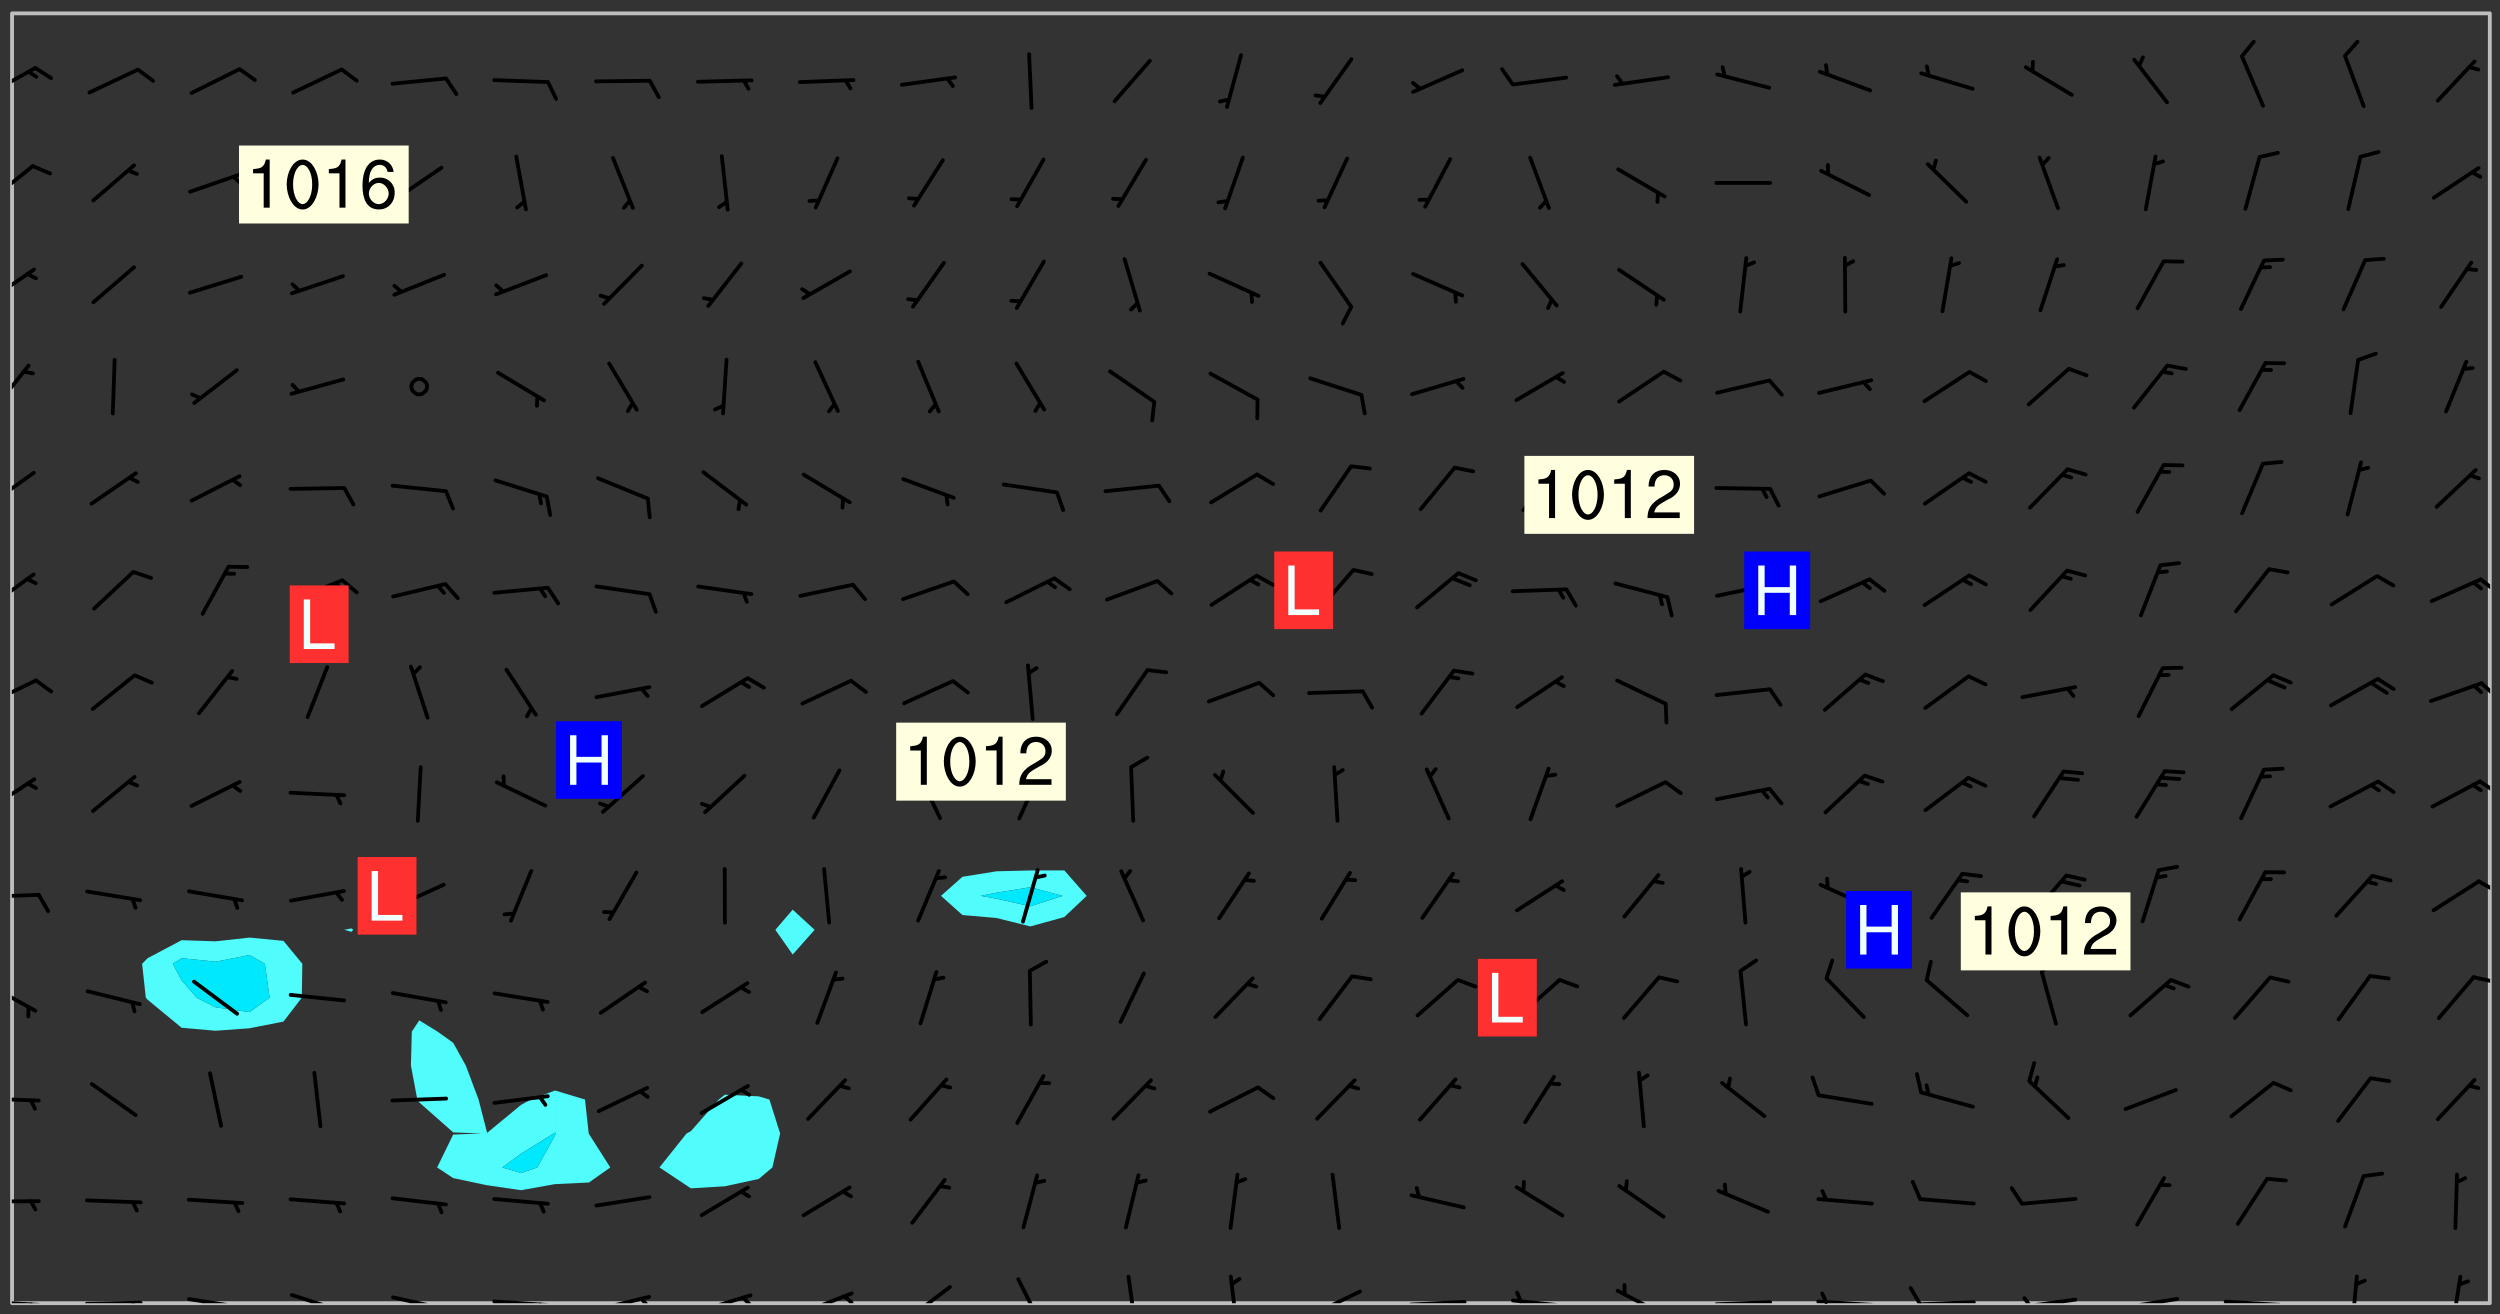 <svg xmlns="http://www.w3.org/2000/svg" role="img" xmlns:xlink="http://www.w3.org/1999/xlink" viewBox="142.45 309.95 326.84 171.84"><rect x="142.45" y="309.95" width="326.84" height="171.84" fill="#333333" stroke="none"/><defs><clipPath id="a"><path d="M144 311.672h1v168.656h-1zm0 0"/></clipPath><clipPath id="b"><path d="M144 311.672h324v168.656H144zm0 0"/></clipPath><clipPath id="c"><path d="M467 311.672h1v168.656h-1zm0 0"/></clipPath><clipPath id="d"><path d="M144 479h4v1.328h-4zm0 0"/></clipPath><clipPath id="e"><path d="M146 480h2v.328h-2zm0 0"/></clipPath><clipPath id="f"><path d="M153 480h9v.328h-9zm0 0"/></clipPath><clipPath id="g"><path d="M159 480h2v.328h-2zm0 0"/></clipPath><clipPath id="h"><path d="M166 479h9v1.328h-9zm0 0"/></clipPath><clipPath id="i"><path d="M172 480h2v.328h-2zm0 0"/></clipPath><clipPath id="j"><path d="M180 479h8v1.328h-8zm0 0"/></clipPath><clipPath id="k"><path d="M186 480h1v.328h-1zm0 0"/></clipPath><clipPath id="l"><path d="M193 479h8v1.328h-8zm0 0"/></clipPath><clipPath id="m"><path d="M199 480h2v.328h-2zm0 0"/></clipPath><clipPath id="n"><path d="M206 479h9v1.328h-9zm0 0"/></clipPath><clipPath id="o"><path d="M212 480h2v.328h-2zm0 0"/></clipPath><clipPath id="p"><path d="M220 479h8v1.328h-8zm0 0"/></clipPath><clipPath id="q"><path d="M226 479h2v1.328h-2zm0 0"/></clipPath><clipPath id="r"><path d="M233 479h8v1.328h-8zm0 0"/></clipPath><clipPath id="s"><path d="M239 479h2v1.328h-2zm0 0"/></clipPath><clipPath id="t"><path d="M247 478h8v2.328h-8zm0 0"/></clipPath><clipPath id="u"><path d="M252 479h3v1.328h-3zm0 0"/></clipPath><clipPath id="v"><path d="M260 477h7v3.328h-7zm0 0"/></clipPath><clipPath id="w"><path d="M275 476h4v4.328h-4zm0 0"/></clipPath><clipPath id="x"><path d="M289 476h3v4.328h-3zm0 0"/></clipPath><clipPath id="y"><path d="M303 476h2v4.328h-2zm0 0"/></clipPath><clipPath id="z"><path d="M313 478h8v2.328h-8zm0 0"/></clipPath><clipPath id="A"><path d="M326 479h9v1.328h-9zm0 0"/></clipPath><clipPath id="B"><path d="M339 479h9v1.328h-9zm0 0"/></clipPath><clipPath id="C"><path d="M340 478h2v2.328h-2zm0 0"/></clipPath><clipPath id="D"><path d="M353 478h8v2.328h-8zm0 0"/></clipPath><clipPath id="E"><path d="M366 479h9v1.328h-9zm0 0"/></clipPath><clipPath id="F"><path d="M379 479h9v1.328h-9zm0 0"/></clipPath><clipPath id="G"><path d="M380 478h2v2.328h-2zm0 0"/></clipPath><clipPath id="H"><path d="M393 479h8v1.328h-8zm0 0"/></clipPath><clipPath id="I"><path d="M391 478h3v2.328h-3zm0 0"/></clipPath><clipPath id="J"><path d="M406 479h9v1.328h-9zm0 0"/></clipPath><clipPath id="K"><path d="M406 479h3v1.328h-3zm0 0"/></clipPath><clipPath id="L"><path d="M419 479h9v1.328h-9zm0 0"/></clipPath><clipPath id="M"><path d="M433 479h8v1.328h-8zm0 0"/></clipPath><clipPath id="N"><path d="M449 476h2v4.328h-2zm0 0"/></clipPath><clipPath id="O"><path d="M462 476h3v4.328h-3zm0 0"/></clipPath><clipPath id="P"><path d="M144 466h4v2h-4zm0 0"/></clipPath><clipPath id="Q"><path d="M144 453h4v2h-4zm0 0"/></clipPath><clipPath id="R"><path d="M144 438h4v5h-4zm0 0"/></clipPath><clipPath id="S"><path d="M465 437h3v2h-3zm0 0"/></clipPath><clipPath id="T"><path d="M144 426h4v2h-4zm0 0"/></clipPath><clipPath id="U"><path d="M466 424h2v3h-2zm0 0"/></clipPath><clipPath id="V"><path d="M144 411h4v5h-4zm0 0"/></clipPath><clipPath id="W"><path d="M466 411h2v3h-2zm0 0"/></clipPath><clipPath id="X"><path d="M144 398h4v5h-4zm0 0"/></clipPath><clipPath id="Y"><path d="M466 399h2v3h-2zm0 0"/></clipPath><clipPath id="Z"><path d="M144 384h4v6h-4zm0 0"/></clipPath><clipPath id="aa"><path d="M466 385h2v3h-2zm0 0"/></clipPath><clipPath id="ab"><path d="M144 371h4v6h-4zm0 0"/></clipPath><clipPath id="ac"><path d="M144 357h3v7h-3zm0 0"/></clipPath><clipPath id="ad"><path d="M144 344h4v6h-4zm0 0"/></clipPath><clipPath id="ae"><path d="M144 331h3v6h-3zm0 0"/></clipPath><clipPath id="af"><path d="M144 318h4v5h-4zm0 0"/></clipPath><g id="ag" clip-path="url(#clip1)"><path fill="#fff" fill-opacity="0" fill-rule="evenodd" d="M0 0h1000v1000H0zm0 0"/><path fill="#d3d3d3" fill-opacity="0" fill-rule="evenodd" d="M162.152 355.867l-.234.293.059.234.117.172.176.234.293.348.113.059.117-.172.059-.234.176-.176.465-.176h.699l.234.293.289.816.059.176.176.23.352.234.699.699.172.176.234.348.234.41.289.582.41.465.23.234.234.176.117.23.176.293.172 1.164v.234l.059.289.059.117.117.117.348.41.117.172.176.176.176.234.117.172.172.352.059.234.234.406.234-.059-.176.176-.059.93h-.582l-.234-.113-.348.113-.117.117-.059.293-.059.176-.117.172-.465.293-.059.234-.059.113v.645l.059.172v.41l.059.059v.406l.059.406.117.176.059.059.23.641-.059.293v.699l-.059.582v.234l-.059.23-.055.352v1.922l.055.117h.426l-.367.117-.023.352.891 1.168 1.742.539 1.34.359v.539l.09.809.535.715 1.52.27.891-.086.09 1.164.535.18 1.16-.18 2.055-.984 1.16-.363 1.879-.176 1.695-.18-.18.719-1.516.086-1.25.09-.805.27-1.074.809.27.719.535.898-.18.625-.266.809.266 1.078.625.898.805.18 1.25-.18-.266.723.098.504.055.293v.172l.059.293v.406l.176.117.352.117h.406l.293-.176.113-.117.059-.117.117-.23.059-.176.352-.465.23-.176.176-.059.176.059.059.176.117.988.055.469.059.172.117.234.176.059.816.059h.289l.117.234.059.406.059.352v1.105l.117.293.117.348.289.699.176.352.582.754.352.176.172.059.469.234.641.465.348.234.293.176.293.055.23.062.816.348.293.176.113.172.352.352.117.176.523.641v.289l.059.352v.348l.059.352.059.289.117.059.172.059h.176l.582.234.176.117.176.289.176.234.113.234.293.23.117.117v.41l.059.055.289.234.234.117.059.117.117.172.059.117.23.234.059.176.234.059.117.059-.117.113-.059.117v.117l-.117.293-.117.289v.582l.176.117.117.059.059.117.117.117.113.059.176.348.059.352.059.406v.176l-.059.176-.117.699v.172l.117.176.293.293h.406l.176.117.117.172.117.293v.234h-.527l-.23-.234h-.234l-.176.059-.059.699.059.348.117.176.176.41.117.23.289.469.176.055h.523l.234.059.758.641.059.293v.234l.059.059.23.348v.352l-.117.172v.293l.293.289.293.176.172.059.293.176.293.117.582.406.289.234.293.176.219.16.016.012.23.176.641.523.176.234.117.176.176.176.113.172v.641l.117.176.469.117.582.117.234.059.23.113.293.117.113.059.586.352.289.172.176.062.176.055.176.059.699.352.289.176.234.055.289.176.234.117.641.406.293.117.172.059.234.059.41.059.23.059.234.117.059.172-.41.176.469.059.059.293.113.234.176.055.234.059.176.059.406.117.641.234.117.172.059.234v.176l-.059.117-.059.406.234.234.117.059.348.117.641.23.176.117.289.117.176.176.234.465.582 1.105.176.176.348.176.176.117.352.117 1.047.523.234.059.465.113.293.059.465.176.758.582.234.234.348.465.176.176.289.234.816.699.293.176.289.289.293.176.293.289.695.641.176.176.293.234.289.234.469.289.641.582.348.234.234.293.348.348.352.465.934.992.348.406.117.176.234.059.113.117.645.176.23.113.234.059.293.176.23.117.934.699.406.406.234.176.406.176.234.117.816.348.348.234.234.117.293.289.23.117.758.352.352.172.23.059.293.117.234.059.871.176h.816l.469.23.172.059.875.699.465.117.293.059.176.059.23.059.469.059.348.059.352.059.406.059h.293l.172.059v.23l.176.176h.293l.348.059.352.059.699.117h.641l.465-.234.293-.176.172-.117.41-.172.289-.176.934-.465.469-.293.523-.293.465-.172.465-.176 1.051-.465.289-.117.41-.117.289-.117.527-.176 1.516-.699.582-.348.289-.059.293-.059.348-.117.875-.23.352-.117h.113l.234-.059.875-.234.234-.059h.812l.352-.059.816-.117.172-.059.352-.055.293-.059.23-.059.816-.176.176-.059h.348l.234-.059.465-.117.758-.172.234-.059h.348l.41-.117.289-.059 1.285-.059h.289l.41-.059.23-.059h.176l.875-.117h.406l.41-.117h.348l.352-.113.871-.059h1.75l1.047.289.41.117.289.117.352.117.289.117 1.051.172.289.059h.293l.293.059.172.059.41.059.172.059.117.059h.117l.117.059.352.059h.113l.41.066 1.922.395 1.926.395 1.52.449 1.695.719 2.145.805 1.605-.719 1.43-.805 1.16-1.078 1.25-.449 3.035-.719 1.875-.359 2.145-1.348 2.234-1.254 2.5-1.258 1.695-.449 1.785-.18 1.16-.27.625.539 1.34-.27.715-.988.984-1.344.445-.18.805-.359 1.875-.539 1.785-.449 1.25-.27 1.16-.09 1.699-.09 1.961-.27 1.25-.09h.539l.625-.09h.891l2.145-.18 2.41-.18 2.59-.09 1.695.18 1.609.09 1.43.359 1.16.719 1.875.988 1.16 1.527.266.715.629.09.355.898.535.539.535 1.527 1.074.359h.535l-.805.535.09 1.707.715 2.695.891.805.895.988.715 1.258 1.785.539 1.52-.18.355 1.344 1.609-.805.98-.539.27.27.316-.215.219-.145.801.449.449-.359h.355l.535-.27.539-.719.535-.27.625-.988 1.16.449.84.371 1.395.617 1.695-.18h1.605l1.785.09.18-1.707.535-1.344.805.27.492.848.402.406-.09.539v.359l.715.449.711-.27h1.43l.359.988.445 1.258.715 1.344 1.25.629 1.695.629.715-.18.18-.539.98-.09.449.359.086 1.258-.266.629-.535.18v.539l.715.984.266.539.984.988.801 1.078-.266.359-.09.898-.625 2.332-.355 2.066-.09 1.793-.18.719-.09.539v1.438l-.98 1.883-.359 1.707-.535.898-.805 1.168-.266.539 2.055 1.254.086.359-.355.539-.09-.18v.809l.09 1.438-.445.715-1.074.094-.266.715.535.898.805.719 1.16.809 1.34.27.445.359-.355.449-1.789-.09-1.25-.449-.715-.719-.625-.09-.176 3.59-.188 1.309h89.359V311.703h-55.27v49.082l.762.125 3.289.543 2.023 2.836v2.754l2.352.332 2.348.332h4.051l-1.379 4.16-2.023.707-2.023.703-.543.344-2.594 1.617-.188.117-2.023-2.078-.73-2.742-2.672-2.078-1.375-3.5-.066-.082-1.957-2.672 2.75-1.418v-49.082H294.422v91.414l.117.031.133.012.074.074.105.047.09.059.086.059.09.059.297.297.059.09.031.117.027.117.016.137-.031.117-.059.09-.059.086-.043.105-.047.102-.027.121v.145l.176.27.148.148.074.086.074.074.043.105.062.09.059.086.043.105.059.09.047.102.043.105.059.086.117.18.074.074.062.086.059.09.043.105.059.09.059.086.062.09.059.09.043.102.117.18.074.074.059.086.074.074.09.059.105.047h.148l.133-.016.133.016.102-.047.074-.074.047-.102-.016-.133v-.148l-.047-.105-.027-.117-.047-.102-.027-.121-.043-.102-.062-.09-.043-.102-.043-.105-.031-.117-.016-.133-.012-.137.086-.059.059-.086.121-.031.043.105.016.133v.117l.059.102.059.09.09.059.148.148.059.09.043.105-.012.102.086.059.105.047.086.059.09.059.074.074-.117.027-.105.047-.086.059-.074.074-.059.09-.062.086-.027.121-.047.102-.043.105-.031.117-.012.133-.016.133v.148l.027.117.047.105.043.102.059.09.074.074.09.059.074.074.09.059.059.09.043.105.047.102.117.031.133.016h.148l.117-.031.105.043.043.105.047.102.027.121L299.5 410l.027.117.031.121.027.117.105.043.102.047.133-.016.148.148.062.086.074.074.07.074.09.062.105.043.102.043.117.031.137.016.117-.031.074-.074.027-.117-.012-.133-.031-.121-.027-.117.043-.105h.117l.09.062.117.027h.148l.133.016h.148l.133.016.133-.016h.148l.133-.016.133-.012.137.012.117-.027.133-.016.191-.059-.059.176-.016.133-.027.121-.016.133-.059.086-.133.016-.105.047-.105.043-.117.031-.117.027-.266.031h-.148l-.133.016-.074.074.059.086.148.148.117.18.074.07.09.062.09.059.086.059.09.059.102.043.105.062.105.043.086.059.105.047.102.043.18.117.059.09-.043.102-.047.105.016.133.223.223.059.09.043.102.031.121.043.102.016.133.031.117.012.137.031.117.148.148.102.043.105.043.117.031.133.016.137.016h.117l.117-.031.09-.059.043-.105.047-.102.043-.105.031-.117.012-.133v-.148l-.012-.133-.016-.133-.031-.117-.043-.105-.047-.105-.043-.102-.043-.105-.016-.133.016-.133.027-.117.031-.117.027-.121.047-.102.09-.059.086-.062.074-.074.09-.059.223-.223.059-.086.074-.074.117-.18.059-.086v-.148l-.074-.074-.102-.047-.105-.043-.102-.043-.059-.09-.047-.105-.027-.117.09-.059.117-.031.102-.043.18-.117.148-.148.012-.133-.012-.105-.09-.059-.133.016h-.148l-.133.016-.133-.016-.121-.031-.086-.059-.074-.074-.059-.09-.062-.086-.117-.18-.059-.086.031-.121.086-.059.121-.031.059-.086v-.121l-.031-.117-.059-.09-.059-.086-.047-.105-.027-.117-.016-.133.059-.09.074-.074.09-.059.117-.18.074-.074.059-.086.148-.148.121-.031.133-.016.133.016.074.074.043.105.016.133-.031.117-.117.031-.133.012-.148.148-.043.105-.047.102-.027.121-.031.117v.148l.031.117.043.105.059.09.074.07.074.074.117.031.121.027.117-.027.133-.016h.117l.09.059.074.074.047.105.059.086.102.047.133.016.105.043.086.059-.012.105-.074.074-.18.117-.059.09-.09.059-.07.074-.074.074-.062.09-.027.117-.016.133.016.133-.016.133v.148l.016.133.027.117.031.121.074.074.09.059.086.059.09.059.117.031v.086l-.102.047-.09.059-.266.031-.117.027h-.148l-.105.043-.102.047-.059.09-.062.234-.012.133-.031.121-.016.133v.293l-.012.133.012.137.016.133.133.016.133.012.121.031.086.059.074.074.047.105.043.102.016.133v.445l-.016.133v.445l.031.266.027.117.016.133.031.117.086.211.031.266v.148l-.031.117-.027.117-.031.121-.027.117-.031.117-.031.121-.012.133-.016.133.09.059.117-.031.102.016.047.105-.031.266v.441l-.043.105-.047.105-.043.102-.043.105-.059.086-.031.121-.043.117-.031.117-.016.133.016.133.059.09.105.047.086.059.059.086-.012.137-.031.117-.043.102v.445l-.016.133v.148l-.031.117-.043.105-.027.117-.047.105-.043.102-.031.121-.027.117-.031.133-.031.117-.027.117-.043.105-.031.117-.031.121-.012.133-.016.133v.297l.027.117v.148l.047.398.027.117.059.09.121.031h.148l.133-.016.059.09v.117l-.059.09-.09.059-.102.043-.105.047-.09.059-.086.059-.137.016-.117-.031-.133-.016-.102.047-.062.086-.012.137-.016.133-.031.117-.027.117-.016.133-.031.121v.297l.016.133.031.117v.148l.012.133v.148l-.027.117-.047.102-.027.121-.031.117-.059.09-.074.074-.102.043-.105.047-.117.027-.121.031-.102-.047.059-.086.105-.047.027-.117.031-.117.027-.121.031-.117v-.148l.016-.133-.031-.117-.043-.105-.105.016-.074.074-.102.043-.09.062-.074.074-.043.102-.016.133-.031.117L304.25 426l-.031.117-.027.117-.031.121-.027.117-.031.117-.043.105-.09.059h-.09l-.117-.031-.031-.086.016-.137-.031-.117v-.148l-.012-.133v-.148l-.062-.234-.027-.121-.043-.102-.047-.105-.059-.086-.059-.09-.043-.105-.062-.086-.148-.148-.07-.074-.105-.047-.105-.043-.102-.043-.297-.297-.09-.074-.086-.059-.105-.043-.09-.062-.086-.059-.105-.043-.09-.059-.086-.062-.074-.07-.105-.047-.086-.059-.105-.043-.09-.062-.102-.043-.105-.043-.086-.059-.105-.047-.105-.043-.102-.047-.09-.059-.102-.043-.105-.043-.09-.062-.117-.027-.133-.016-.133.016H299.75l-.133.016-.117-.031-.09-.059-.074-.074-.09-.059-.102-.047h-.148l-.121-.027-.102-.043-.074-.074-.117-.18-.09-.059-.102-.043-.09-.062-.105-.043-.09-.059-.086-.059-.105-.047-.059-.086-.059-.09-.043-.105-.047-.102-.074-.074-.086-.059-.074-.074-.09-.059-.223-.223-.043-.105-.031-.266.105-.043h.145l.105.043.074.074.09.059.086.059.105.047.09.059.148.148.07.074.148.148.062.086.074.074.086.059.074.074.09.062.09.059.086.059.27.176.102.047.105.043.102.043.047-.074.059-.086.074-.074.07-.074.105.043.074.074.059.09.043.102.047.105.043.105.121.027.117-.027.074-.09.043-.105.059-.09.074-.074.105-.043.117-.027.133.012.09.059.148.148.059.09.043.105.047.102.043.105.043.102.105.047.105.043.133.016.086-.059.059-.09.074-.074.105-.043.117.027.105.047.102.043.105.043.102.047.18.117v.117l-.016.133.016.133.016.137.059.086.102.047.121.027.117.031h.148l.117-.031.059-.09.18-.117.059-.09.074-.074.059-.086.117-.18.18-.117.117.031.09.059.043.074-.016.133v.117l.09.059h.148l.133-.016.133-.012.266-.031.105-.043.117-.031.121-.027.074-.074.07-.074.062-.09-.016-.105-.047-.102-.102-.043-.105-.016-.117.027-.266.031h-.148l-.074-.074-.09-.059-.117-.031-.117-.027-.133-.016h-.148l-.133.016h-.297l-.105-.047-.148-.148-.043-.102-.059-.09.223-.223.086-.059.105-.043.117-.031.133-.016.133.016.137.016.102.043.133-.012.09-.062.102-.043.062-.09-.047-.102-.09-.059-.117-.031-.102-.043-.059-.09-.062-.09v-.117l.016-.133.105-.047.074-.07v-.121l-.09-.059-.031-.117.09-.059.074-.074.043-.105.059-.09.047-.102.016-.133v-.148l-.047-.105-.043-.102-.09-.059-.133-.016-.102-.043-.137-.016-.117-.031h-.445l-.133-.016-.133-.012-.133-.016-.117-.031h-.148l-.133-.016-.133-.012-.266-.031-.121-.043-.086-.059-.074-.074v-.148l.012-.133.105-.047.102-.043.133-.016h.152l.133-.016h.293l.121.031.102.043.09.059.234.062.121-.047.09-.059.102-.043.133-.016.105.043.102.047.133.012.121-.027h.145l.121-.031.117-.027.105-.047.074-.074.086-.059.148-.148.059-.086.047-.105.027-.117.016-.105-.102-.043-.09-.059-.117-.031-.105-.043-.09-.062-.074-.086-.074-.074-.102-.043-.105-.047-.102-.043-.059-.09-.047-.102-.086-.211-.062-.086-.059-.09-.074-.074-.086-.059h-.27l-.117.031-.09.059-.102.043-.133.016-.105-.016-.027-.117-.062-.09-.117-.031-.102-.043-.148-.148-.031-.117-.016-.105.074-.074.18-.117.117-.027.117-.031.137.016.102.043.105.043.102.047.105.043.117.031.133.016.117.027.133.016.105-.016.09-.059-.074-.074-.105-.043-.074-.074-.074-.09-.148-.148-.086-.059-.09-.059-.074-.074-.09-.059-.102-.047-.121-.027-.102-.047-.105-.043-.117-.031-.102-.043-.121-.031h-.148l-.117.031-.105.043-.086.062-.18.117-.086.059-.09.059-.105.047-.086.059-.105.043-.102.043-.105.047-.074.074-.059.09-.059.086-.047.105-.059.086-.074.074-.133-.012-.117-.031h-.117l-.074.074-.09.059-.074.074-.09.059-.086.059-.105.047-.102.043-.137.016-.102-.043-.148-.148-.105-.047h-.086l-.105.047-.102.043-.121.031-.117-.031-.074-.074v-.117l.031-.121.074-.07.059-.09.074-.074.117-.031.105-.043h.293l.133-.016.137-.016.102-.043.09-.059.102-.047.09-.059.133-.012.09.059.133.012.09-.059.086-.059.105-.043.09-.059.086-.062.09-.059.148-.148.059-.086.059-.09.105-.043.133-.016.117.027.121.031.059-.059.059-.09.031-.266.027-.117.105.012.133.016.102-.043.09-.059.059-.09.074-.074.059-.09.047-.102.012-.133-.012-.133-.047-.105-.148-.148-.059-.09-.059-.086-.043-.105v-.445l.016-.133v-.148l.012-.133-.059-.059-.09.059-.102-.043-.18-.117-.086-.059-.062-.09-.059-.09-.074-.074-.086-.059-.121.031-.102.012-.105.047-.086.059-.105.043-.148.148-.09.059-.086.059-.09.062-.105.043-.133.016v-.121l.105-.043.117-.031.074-.07.043-.105v-.148l-.027-.117-.148-.148-.133-.016h-.148l-.117.031-.105.043-.102.043-.09.062-.117.027-.074-.074.012-.133-.043-.102-.043-.105-.09-.059-.117.027-.121.031-.117.031-.102.043-.121.031-.102.043-.105.043-.09.059-.102.016v-.117l.016-.133-.059-.09-.074.043-.148.148-.059.09-.074.074-.047.105-.043.102-.074.074-.059.09-.074.074-.059.086-.074.074-.09.062-.074.07-.074.074-.102.016-.133.016-.105-.043v-.121l.148-.148.043-.102.059-.09.047-.102.043-.105.059-.09.031-.117.043-.102.031-.121.027-.117.047-.105.043-.102.043-.105.074-.07.09-.062.09-.059.102-.043h.297l.266-.031.105-.043-.074-.074-.117-.031-.105-.043-.09-.059-.102-.047-.09-.059-.102-.043-.105-.043-.09-.062-.086-.059-.105-.043-.102-.043-.121-.031-.117-.031-.102-.043L297.5 410.25l-.102-.043-.09-.059-.043-.105-.016-.133.102-.043.133-.016.137.016.133-.016.102-.043.059-.09.016-.105-.09-.059-.074-.074-.102-.043-.09-.059-.148-.148-.043-.105-.016-.133v-.293l-.059-.09-.09-.059-.074-.074-.043-.105-.031-.117-.059-.09-.074-.074-.117-.027-.074-.074-.09-.059-.09-.062-.086-.059-.074-.074-.059-.086-.047-.105-.086-.059-.148-.148-.195-.059-.133.016-.102.043-.074.074-.047.102-.043.105-.059.09-.059.086-.297.297-.09.059h-.086l-.062-.086-.043-.105.031-.117.059-.09.027-.117-.012-.133-.09-.062-.105.047-.117.027-.117.031-.27.176-.102.047-.117.027-.105.047-.09.059-.102.043-.059-.086-.047-.105.016-.133.047-.105.07-.074.074-.07.059-.09v-.148l-.043-.105h-.238l-.102.047-.031.117-.027.117-.031.121-.074.043-.133.016-.074-.047-.043-.102-.043-.105-.047-.102-.043-.105-.121.031-.102.043-.133.016-.117.031-.105.043-.09.059-.102.047-.121.027-.133.016-.102-.043-.059-.09-.047-.105-.043-.102-.043-.105v-.117l.059-.09.086-.059.18-.117.102-.047.105-.043.105-.059.102-.043.09-.062.102-.043.105-.059.102-.047.09-.059.105-.043.102-.043.09-.062.102-.043.137-.016.117.031.102.043.121.031.102.043.105.047.102.043.105.043.102.047.105.043.102.043.105.047.086.059.105.043.117.031.105.043.102.047.09.059.105.043.102.043.105.047.117.027.102.047.121.027h.148l.086-.059.016-.102.059-.09-.027-.117-.074-.074-.117-.18-.074-.074-.09-.074-.18-.117-.086-.059-.105-.043-.102-.047-.27-.176-.059-.09-.074-.074-.059-.09-.043-.102-.031-.117-.016-.137v-.562l-.012-.133-.016-.133-.031-.117-.016-.133-.012-.133-.031-.121-.223-.223-.059-.086-.016-.105.031-.117.133-.016v-91.414H172.992v1.453l-.059.234-.352 1.051-.172.523-.117.348-.176.41-.117.172-.234.293-.23.059h-.352l-.117.059-.23.406v.293l.117.176.23.23.117.234.641.758.293.465.176.234.23.352.234.348.641.816.176.465.172.41.117.695.176.469.117 1.398.059.465v.875l.117 1.047v4.781l-.059.465-.352 1.281-.176.523-.113.41-.352.93L172.934 336l-.234.582-.117.176-.172.348-.176.406-.352.816-.059.293-.113.293-.117.289-.059.176-.117.875-.059.406-.059.117-.059.176-.059.172-.23.527-.117.172v.234l-.117.234-.059.172-.176.586v.289l-.059.176v.293l-.059.113-.059.527v.172l-.055.234v2.621l-.176.816-.117.176-.176.234-.117.172-.113.234-.586.934-.23.289-.293.465-.176.234-.289.352-.352.699-.113.23-.176.41-.176.23-.406.527-.816.699-.293.172-.289.234-.176.117-.176.176-.523.406-.527.176-.172.176-.234.055-.641.176h-.758m12.211 31.023l-1.074.449.359.895 1.25-.715.445-.539-.98-.09"/><path fill="#d3d3d3" fill-opacity="0" fill-rule="evenodd" d="M201.508 416.598h-.895l.449.629.98.359.805-.09.445-.988-.176.09-.715-.355-.895.355m154.621 59.07l-.059-.523v-.293l.113-.293.059-.23.469-.469h.113l.117-.113.117-.059h.176l.234-.059h.348l.234.059.117.059.23.172.059.176.117.582v.293l-.117.176-.172.289-.176.176-.527.523-.23.234-.117.059h-.176l-.117-.059-.406-.293-.176-.117-.117-.059-.059-.113-.055-.117m6.641-10.957l-.059-.172v-1.109l.059-.172.176-.059.172-.059h.176l.234-.059.117.059.059.699-.059.172-.117.176-.117.059-.234.523-.113.059h-.234l-.059-.117m9.613-14.391l-.117-.176v-.699l.293-.875.117-.172.176-.352.113-.23.117-.293.352-.758.117-.23.172-.234h.176l.117-.059h.641l.117.059.234.234.172.113.352.293.117.117.113.176v.113l.117.059.117.117v.699l-.059.176v.23l-.059.176-.348 1.051-.117.23-.117.234-.117.059-.23.234-.641.289h-.875l-.41-.117-.641-.465"/><path fill="none" stroke="#bebebe" stroke-linecap="round" stroke-linejoin="round" stroke-miterlimit="10" stroke-width=".5" d="M467.957 311.695H144.027v168.625h323.93v-168.625"/><g clip-path="url(#a)"><path fill="#fff" fill-opacity="0" fill-rule="evenodd" d="M144 475.891v4.438h.004H144V311.672h.004H144v164.219"/></g><g clip-path="url(#b)"><path fill="#fff" fill-opacity="0" fill-rule="evenodd" d="M144.004 480.328V311.672h31.062v120.855l-4.438.488-4.438-.148-4.438 2.348-.727.73.484 4.438.242.277 4.438 3.656 4.438.391 4.438-.324 4.441-.879 2.398-3.121.066-4.438-2.465-2.988-4.441-.43V311.672h13.316v119.656l-.938.18.938.262.262-.262-.262-.18V311.672h8.879v131.68l-.973 1.469-.117 4.441.836 4.438.254.375 4.438 3.918 3.746.145-3.746.141-2.098 4.297 2.098 1.395 4.438.938 4.438.645 4.441-.797 4.438-.211 2.785-1.969-2.785-4.371-.035-.066-.488-4.438-3.914-1.184-3.16 1.184-1.281.695-4.438 3.66-1.121-4.355-1.664-4.438-1.652-2.98-2.043-1.461-2.395-1.469V311.672h39.945v141.398l-.785.629-3.656 4.141-.559.297-3.543 4.438 4.102 2.734 4.441-.27 4.438-.961 1.785-1.504 1.012-4.438-1.402-4.438-1.395-.414-4.438-.215V311.672h8.875V428.875l-2.266 2.633 2.266 3.234 2.867-3.234-2.867-2.633V311.672h35.508v112.066l-4.438.012-4.441.109-4.438.719-2.797 2.492 2.797 2.508 4.438.387 4.441 1.102 4.438-1.223 2.93-2.773-2.93-3.332v-112.066H467.996v168.656H144.004"/></g><path fill="#50fcfc" fill-rule="evenodd" d="M161.512 440.383l-.484-4.438.727-.73 4.438-2.348 4.438.148 4.438-.488v2.281l-4.438.867-4.438-.457-1.16.727 1.16 2.164 1.965 2.273 2.473 1.258 4.438.629 2.625-1.887-.617-4.438-2.008-1.137v-2.281l4.441.43 2.465 2.988-.066 4.438-2.398 3.121-4.441.879-4.438.324-4.438-.391-4.438-3.656-.242-.277"/><path fill="#00e8fc" fill-rule="evenodd" d="M166.191 438.109l-1.16-2.164 1.16-.727 4.438.457 4.438-.867 2.008 1.137.617 4.438-2.625 1.887-4.438-.629-2.473-1.258-1.965-2.273"/><path fill="#50fcfc" fill-rule="evenodd" d="M188.383 431.77l-.938-.262.938-.18.262.18-.262.262m8.625 21.93l-.836-4.438.117-4.441.973-1.469 2.395 1.469 2.043 1.461 1.652 2.98 1.664 4.438 1.121 4.355 4.438-3.66 1.281-.695 3.16-1.184v5.508l-.18.113-4.262 2.637-2.453 1.801 2.453.734 2.125-.734 2.316-4.203.082-.234-.082-.113v-5.508l3.914 1.184.488 4.438.035.066 2.785 4.371-2.785 1.969-4.438.211-4.441.797-4.438-.645-4.438-.938-2.098-1.395 2.098-4.297 3.746-.141-3.746-.145-4.438-3.918-.254-.375"/><path fill="#00e8fc" fill-rule="evenodd" d="M210.574 463.309l-2.453-.734 2.453-1.801 4.262-2.637.18-.113.082.113-.082.234-2.316 4.203-2.125.734"/><path fill="#50fcfc" fill-rule="evenodd" d="M232.766 465.309l-4.102-2.734 3.543-4.438.559-.297 3.656-4.141.785-.629 4.438.215 1.395.414 1.402 4.438-1.012 4.438-1.785 1.504-4.438.961-4.441.27m13.316-30.566l-2.266-3.234 2.266-2.633 2.867 2.633-2.867 3.234m22.191-5.164l-2.797-2.508 2.797-2.492 4.438-.719 4.441-.109v2.188l-4.441.723-2.07.41 2.07.367 4.441.996 4.207-1.363-4.207-1.133V423.75l4.438-.012 2.93 3.332-2.93 2.773-4.438 1.223-4.441-1.102-4.438-.387"/><path fill="#00e8fc" fill-rule="evenodd" d="M272.711 427.438l-2.07-.367 2.07-.41 4.441-.723 4.207 1.133-4.207 1.363-4.441-.996"/><g clip-path="url(#c)"><path fill="#fff" fill-opacity="0" fill-rule="evenodd" d="M467.996 480.328H468V311.672h-.004H468v168.656h-.004"/></g><g clip-path="url(#d)"><path fill="none" stroke="#000" stroke-linecap="round" stroke-linejoin="round" stroke-miterlimit="10" stroke-width=".5" d="M147.508 480.547l-7.016-.438"/></g><g clip-path="url(#e)"><path fill="none" stroke="#000" stroke-linecap="round" stroke-linejoin="round" stroke-miterlimit="10" stroke-width=".5" d="M146.484 480.484l.508 1.117"/></g><g clip-path="url(#f)"><path fill="none" stroke="#000" stroke-linecap="round" stroke-linejoin="round" stroke-miterlimit="10" stroke-width=".5" d="M160.828 480.266l-7.027.129"/></g><g clip-path="url(#g)"><path fill="none" stroke="#000" stroke-linecap="round" stroke-linejoin="round" stroke-miterlimit="10" stroke-width=".5" d="M159.805 480.281l.598 1.074"/></g><g clip-path="url(#h)"><path fill="none" stroke="#000" stroke-linecap="round" stroke-linejoin="round" stroke-miterlimit="10" stroke-width=".5" d="M174.102 480.867l-6.945-1.074"/></g><g clip-path="url(#i)"><path fill="none" stroke="#000" stroke-linecap="round" stroke-linejoin="round" stroke-miterlimit="10" stroke-width=".5" d="M173.094 480.711l.402 1.156"/></g><g clip-path="url(#j)"><path fill="none" stroke="#000" stroke-linecap="round" stroke-linejoin="round" stroke-miterlimit="10" stroke-width=".5" d="M187.289 481.41l-6.688-2.16"/></g><g clip-path="url(#k)"><path fill="none" stroke="#000" stroke-linecap="round" stroke-linejoin="round" stroke-miterlimit="10" stroke-width=".5" d="M186.316 481.094l.215 1.207"/></g><g clip-path="url(#l)"><path fill="none" stroke="#000" stroke-linecap="round" stroke-linejoin="round" stroke-miterlimit="10" stroke-width=".5" d="M200.688 481.094l-6.855-1.531"/></g><g clip-path="url(#m)"><path fill="none" stroke="#000" stroke-linecap="round" stroke-linejoin="round" stroke-miterlimit="10" stroke-width=".5" d="M199.691 480.871l.324 1.184"/></g><g clip-path="url(#n)"><path fill="none" stroke="#000" stroke-linecap="round" stroke-linejoin="round" stroke-miterlimit="10" stroke-width=".5" d="M214.082 480.562l-7.012-.469"/></g><g clip-path="url(#o)"><path fill="none" stroke="#000" stroke-linecap="round" stroke-linejoin="round" stroke-miterlimit="10" stroke-width=".5" d="M213.062 480.496l.5 1.121"/></g><g clip-path="url(#p)"><path fill="none" stroke="#000" stroke-linecap="round" stroke-linejoin="round" stroke-miterlimit="10" stroke-width=".5" d="M227.305 479.504l-6.828 1.652"/></g><g clip-path="url(#q)"><path fill="none" stroke="#000" stroke-linecap="round" stroke-linejoin="round" stroke-miterlimit="10" stroke-width=".5" d="M226.312 479.742l.812.918"/></g><g clip-path="url(#r)"><path fill="none" stroke="#000" stroke-linecap="round" stroke-linejoin="round" stroke-miterlimit="10" stroke-width=".5" d="M240.566 479.305l-6.723 2.047"/></g><g clip-path="url(#s)"><path fill="none" stroke="#000" stroke-linecap="round" stroke-linejoin="round" stroke-miterlimit="10" stroke-width=".5" d="M239.59 479.602l.867.871"/></g><g clip-path="url(#t)"><path fill="none" stroke="#000" stroke-linecap="round" stroke-linejoin="round" stroke-miterlimit="10" stroke-width=".5" d="M253.793 479.047l-6.543 2.562"/></g><g clip-path="url(#u)"><path fill="none" stroke="#000" stroke-linecap="round" stroke-linejoin="round" stroke-miterlimit="10" stroke-width=".5" d="M252.84 479.422l.934.797"/></g><g clip-path="url(#v)"><path fill="none" stroke="#000" stroke-linecap="round" stroke-linejoin="round" stroke-miterlimit="10" stroke-width=".5" d="M266.637 478.211l-5.602 4.238"/></g><g clip-path="url(#w)"><path fill="none" stroke="#000" stroke-linecap="round" stroke-linejoin="round" stroke-miterlimit="10" stroke-width=".5" d="M275.574 477.188l3.152 6.281"/></g><g clip-path="url(#x)"><path fill="none" stroke="#000" stroke-linecap="round" stroke-linejoin="round" stroke-miterlimit="10" stroke-width=".5" d="M289.988 476.848l.953 6.961"/></g><g clip-path="url(#y)"><path fill="none" stroke="#000" stroke-linecap="round" stroke-linejoin="round" stroke-miterlimit="10" stroke-width=".5" d="M303.355 476.84l.848 6.977"/></g><path fill="none" stroke="#000" stroke-linecap="round" stroke-linejoin="round" stroke-miterlimit="10" stroke-width=".5" d="M303.48 477.855l1.004-.703"/><g clip-path="url(#z)"><path fill="none" stroke="#000" stroke-linecap="round" stroke-linejoin="round" stroke-miterlimit="10" stroke-width=".5" d="M320.258 478.793l-6.324 3.07"/></g><g clip-path="url(#A)"><path fill="none" stroke="#000" stroke-linecap="round" stroke-linejoin="round" stroke-miterlimit="10" stroke-width=".5" d="M326.902 480.5l7.02-.344"/></g><g clip-path="url(#B)"><path fill="none" stroke="#000" stroke-linecap="round" stroke-linejoin="round" stroke-miterlimit="10" stroke-width=".5" d="M340.23 479.965l6.988.73"/></g><g clip-path="url(#C)"><path fill="none" stroke="#000" stroke-linecap="round" stroke-linejoin="round" stroke-miterlimit="10" stroke-width=".5" d="M341.25 480.07l-.461-1.137"/></g><g clip-path="url(#D)"><path fill="none" stroke="#000" stroke-linecap="round" stroke-linejoin="round" stroke-miterlimit="10" stroke-width=".5" d="M353.934 478.691l6.215 3.273"/></g><path fill="none" stroke="#000" stroke-linecap="round" stroke-linejoin="round" stroke-miterlimit="10" stroke-width=".5" d="M354.836 479.168l-.004-1.227"/><g clip-path="url(#E)"><path fill="none" stroke="#000" stroke-linecap="round" stroke-linejoin="round" stroke-miterlimit="10" stroke-width=".5" d="M366.844 480.461l7.023-.262"/></g><g clip-path="url(#F)"><path fill="none" stroke="#000" stroke-linecap="round" stroke-linejoin="round" stroke-miterlimit="10" stroke-width=".5" d="M380.164 480.109l7.016.438"/></g><g clip-path="url(#G)"><path fill="none" stroke="#000" stroke-linecap="round" stroke-linejoin="round" stroke-miterlimit="10" stroke-width=".5" d="M381.184 480.176l-.508-1.117"/></g><g clip-path="url(#H)"><path fill="none" stroke="#000" stroke-linecap="round" stroke-linejoin="round" stroke-miterlimit="10" stroke-width=".5" d="M393.477 480.465l7.02-.27"/></g><g clip-path="url(#I)"><path fill="none" stroke="#000" stroke-linecap="round" stroke-linejoin="round" stroke-miterlimit="10" stroke-width=".5" d="M393.477 480.465l-1.234-2.121"/></g><g clip-path="url(#J)"><path fill="none" stroke="#000" stroke-linecap="round" stroke-linejoin="round" stroke-miterlimit="10" stroke-width=".5" d="M406.82 480.801l6.961-.945"/></g><g clip-path="url(#K)"><path fill="none" stroke="#000" stroke-linecap="round" stroke-linejoin="round" stroke-miterlimit="10" stroke-width=".5" d="M407.832 480.664l-.715-.996"/></g><g clip-path="url(#L)"><path fill="none" stroke="#000" stroke-linecap="round" stroke-linejoin="round" stroke-miterlimit="10" stroke-width=".5" d="M420.148 480.891l6.938-1.125"/></g><g clip-path="url(#M)"><path fill="none" stroke="#000" stroke-linecap="round" stroke-linejoin="round" stroke-miterlimit="10" stroke-width=".5" d="M440.438 480.539l-7.012-.418"/></g><g clip-path="url(#N)"><path fill="none" stroke="#000" stroke-linecap="round" stroke-linejoin="round" stroke-miterlimit="10" stroke-width=".5" d="M450.578 476.832l-.664 6.996"/></g><path fill="none" stroke="#000" stroke-linecap="round" stroke-linejoin="round" stroke-miterlimit="10" stroke-width=".5" d="M450.48 477.848l1.133-.469"/><g clip-path="url(#O)"><path fill="none" stroke="#000" stroke-linecap="round" stroke-linejoin="round" stroke-miterlimit="10" stroke-width=".5" d="M464.109 476.859l-1.094 6.941"/></g><path fill="none" stroke="#000" stroke-linecap="round" stroke-linejoin="round" stroke-miterlimit="10" stroke-width=".5" d="M463.949 477.867l1.16-.398"/><g clip-path="url(#P)"><path fill="none" stroke="#000" stroke-linecap="round" stroke-linejoin="round" stroke-miterlimit="10" stroke-width=".5" d="M147.512 466.984l-7.023.059"/></g><path fill="none" stroke="#000" stroke-linecap="round" stroke-linejoin="round" stroke-miterlimit="10" stroke-width=".5" d="M146.492 466.992l.582 1.078m13.754-.926l-7.023-.262m6 .223l.535 1.105m13.797-.977l-7.012-.441m5.992.379l.508 1.117m13.824-1.008l-7.008-.535m5.988.457l.492 1.125m13.828-.906l-6.98-.816m5.965.695l.445 1.145m13.895-1.121l-7-.621m5.984.531l.477 1.129m13.824-1.898l-6.938 1.098m19.801-2.352l-6.031 3.605m5.152-3.082l1.051.637m13.133-1.172l-6.016 3.629m5.141-3.102l1.055.629m12.246-2.145l-4.234 5.605m3.617-4.793l1.211.195m11.5-1.602l-1.793 6.793m1.531-5.805l1.195-.281m12.312-.727l-1.652 6.832m1.41-5.836l1.188-.305m11.996-.758l-.906 6.965m.773-5.953l1.148-.43m11.414-.586l.863 6.973m9.461-4.277l6.848 1.582m-5.852-1.352l-.316-1.184m13.07-.102l5.977 3.695m-5.109-3.16l.082-1.223m12.469.527l5.77 4.012m-4.93-3.426l.145-1.219m11.98 1.273l6.473 2.73m-5.531-2.336l-.109-1.219m12.219 1.895l7 .59m-5.984-.504l-.48-1.129m12.777 1.047l7.004.582m-7.004-.582l-.969-2.254m14.285 2.863l7-.637m-7 .637l-1.344-2.051m19.918-1.309l-3.52 6.082m3.008-5.195l1.227.043m12.758-.832l-3.836 5.887m3.836-5.887l2.445.219m10.168-.57l-2.43 6.594m2.43-6.594l2.43-.332m9.777.113l-.211 7.027m.18-6.004l1.102-.543"/><g clip-path="url(#Q)"><path fill="none" stroke="#000" stroke-linecap="round" stroke-linejoin="round" stroke-miterlimit="10" stroke-width=".5" d="M147.512 453.836l-7.023-.277"/></g><path fill="none" stroke="#000" stroke-linecap="round" stroke-linejoin="round" stroke-miterlimit="10" stroke-width=".5" d="M146.488 453.797l.535 1.105m13.156.828l-5.73-4.066m16.902 5.473l-1.445-6.875m14.434 6.93l-.789-6.984m17.223 3.367l-7.023.25m20.312-.562l-6.973.875m5.957-.75l.707 1.004m13.305-2.211l-6.336 3.035m5.414-2.594l.988.73m13.109-1.43l-6.059 3.555m5.18-3.039l1.043.645m12.551-1.922l-4.859 5.078m4.152-4.34l1.184.332m12.75-1.152l-4.68 5.242m3.996-4.48l1.195.293m12.176-1.5l-3.426 6.133m2.93-5.242l1.227.027m13.324-.367l-4.902 5.031m4.188-4.301l1.18.344m13.531-.148l-6.27 3.176m6.27-3.176l2.008 1.414m10.629-2.34l-4.91 5.027m4.195-4.293l1.18.344m12.719-1.199l-4.648 5.27m3.973-4.5l1.195.285m12.359-1.383l-3.777 5.926m3.23-5.062l1.223.098m10.434-1.496l.637 7m-.547-5.98l1.027-.672m9.75.984l5.531 4.336m-4.727-3.707l.215-1.207m11.594 2.184l6.938 1.121m-6.938-1.121l-.793-2.32m14.191 1.945l6.77 1.871m-6.77-1.871l-.535-2.395m1.52 2.668l-.266-1.199m13.426-.547l5.109 4.82m-5.109-4.82l.648-2.367m.094 3.066l.324-1.184m18.09 1.648l-6.57 2.488m19.352-3.43l-5.504 4.375m5.504-4.375l2.25.98m10.438-1.59l-4.25 5.594m4.25-5.594l2.422.391m11.168-.16l-4.801 5.133m4.102-4.387l1.188.32"/><g clip-path="url(#R)"><path fill="none" stroke="#000" stroke-linecap="round" stroke-linejoin="round" stroke-miterlimit="10" stroke-width=".5" d="M147.07 442.094l-6.141-3.418"/></g><path fill="none" stroke="#000" stroke-linecap="round" stroke-linejoin="round" stroke-miterlimit="10" stroke-width=".5" d="M146.176 441.594l-.023 1.23m14.574-1.598l-6.824-1.684m5.832 1.438l.301 1.188m13.41.316l-5.633-4.199m19.629 2.461l-6.992-.727m20.27.973l-6.918-1.219m5.914 1.043l.379 1.164m13.949-1.035l-6.938-1.125m5.93.961l.395 1.164m13.359-3.543l-5.801 3.965m4.957-3.391l1.09.57m13.129-1.059l-5.918 3.793m5.059-3.242l1.066.602m11.367-2.551l-2.438 6.59m2.082-5.633l1.219-.164m12.273-.855l-2.078 6.711m1.777-5.734l1.203-.23m11.309-.902l.129 7.023m-.129-7.023l2.145-1.191m12.754 1.535l-3.039 6.336m17.277-5.695l-4.883 5.055m4.172-4.32l1.18.34m12.527-1.348l-4.246 5.602m4.246-5.602l2.422.395m11.41.086l-5.277 4.641m5.277-4.641l2.293.867m11.012-.875l-5.258 4.66m5.258-4.66l2.301.855m10.68-1.188l-4.59 5.324m4.59-5.324l2.391.539m8.27-1.375l.719 6.992m-.719-6.992l2.039-1.367m9.199 2.332l4.875 5.062m-4.875-5.062l.762-2.332m12.332 2.566l5.316 4.598m-5.316-4.598l.547-2.395m14.496 1.305l1.859 6.777m-1.859-6.777l1.785-1.684m15.102 2.754l-5.281 4.633m5.281-4.633l2.293.867m-3.062-.191l1.148.434m12.602-1.445l-4.613 5.305m4.613-5.305l2.391.555m10.68-.746l-4.125 5.691m4.125-5.691l2.43.336m11.102-.168l-4.555 5.352"/><g clip-path="url(#S)"><path fill="none" stroke="#000" stroke-linecap="round" stroke-linejoin="round" stroke-miterlimit="10" stroke-width=".5" d="M465.84 437.707l2.395.527"/></g><g clip-path="url(#T)"><path fill="none" stroke="#000" stroke-linecap="round" stroke-linejoin="round" stroke-miterlimit="10" stroke-width=".5" d="M147.512 426.938l-7.023.262"/></g><path fill="none" stroke="#000" stroke-linecap="round" stroke-linejoin="round" stroke-miterlimit="10" stroke-width=".5" d="M147.512 426.938l1.23 2.125m12.039-1.426l-6.934-1.137m5.926.969l.395 1.164m13.926-.977l-6.93-1.176m5.922 1.004l.387 1.164m13.93-2.207l-6.914 1.254m5.906-1.074l.762.965m13.301-1.973l-6.395 2.91m15.18 1.797l2.664-6.504m-2.277 5.559l-1.219.121m13.723.613l3.516-6.082m-3.004 5.199l-1.227-.043m15.801 1.398l-.027-7.027m12.996.016l.664 6.996m14.34-6.738l-2.711 6.48m2.316-5.539l1.223-.113m12.098-.965l-1.934 6.754m1.652-5.773l1.199-.254m10.004-.559l2.855 6.418m-2.441-5.484l.754-.969m15.52.316l-3.891 5.855m3.324-5.004l1.219.121m12.559-1.039l-3.684 5.988m3.148-5.117l1.223.078m12.789-.84l-4.008 5.77m3.426-4.93l1.219.145m13.629-.004l-5.906 3.809m5.047-3.254l1.07.598m12.379-1.965l-4.457 5.434m3.809-4.645l1.203.242m10.25-1.816l.566 7.004m-.484-5.984l1.031-.66m9.277 1.703l6.41 2.879m-5.477-2.461l-.082-1.223m17.688-.633l-4.035 5.754m4.035-5.754l2.434.301m-3.02.535l1.215.152m12.965-.77l-4.594 5.316m4.594-5.316l2.391.543m-3.059.23l2.391.543m10.355-2.008l-2.117 6.699m2.117-6.699l2.41-.445m-2.719 1.418l1.207-.223m13.035-.488l-3.355 6.176m3.355-6.176l2.453.023m-2.941.875l1.227.012m13.254-.43l-4.711 5.215m4.711-5.215l2.383.602m-3.066.16l1.188.297m13.418-.34l-5.922 3.777"/><g clip-path="url(#U)"><path fill="none" stroke="#000" stroke-linecap="round" stroke-linejoin="round" stroke-miterlimit="10" stroke-width=".5" d="M466.523 425.18l2.137 1.207"/></g><g clip-path="url(#V)"><path fill="none" stroke="#000" stroke-linecap="round" stroke-linejoin="round" stroke-miterlimit="10" stroke-width=".5" d="M146.938 411.828l-5.875 3.852"/></g><path fill="none" stroke="#000" stroke-linecap="round" stroke-linejoin="round" stroke-miterlimit="10" stroke-width=".5" d="M146.082 412.387l1.078.594m12.871-1.453l-5.434 4.453m4.645-3.805l1.133.469m13.398-.457l-6.289 3.133m5.375-2.676l1 .711m13.594.562l-7.02-.328m6 .281l.523 1.109m10.496-4.734l-.383 7.016m10.34-5.031l6.332 3.047m-5.41-2.605l-.051-1.227m12.992 4.652l5.234-4.688m-4.473 4.004l-1.152-.422m13.746 1.152l5.152-4.781m-4.402 4.086l-1.16-.402m14.621 1.793l3.359-6.172m10.109-.078l3.055 6.328m-2.613-5.406l.727-.992m15.117.031l-2.887 6.406m2.469-5.473l1.223-.082m10.93-1.16l.277 7.023m-.277-7.023l2.117-1.238m8.852 2.266l4.969 4.969m-4.246-4.246l.359-1.172m14.504-.574l.426 7.016m-.363-5.996l1.047-.641m10.98-.078l2.879 6.41m-2.461-5.477l.75-.969m14.766-.066l-2.363 6.617m2.02-5.656l1.215-.176m14.418.977l-6.309 3.094m6.309-3.094l1.988 1.438m11.621-.57l-6.895 1.359m6.895-1.359l1.547 1.902m-2.551-1.703l.773.949m12.66-2.871l-5.129 4.805m5.129-4.805l2.324.793m-3.07-.094l1.164.398m13.141-.812l-5.613 4.234m5.613-4.234l2.223 1.035m-3.039-.418l1.109.516m12.145-1.953l-3.859 5.875m3.859-5.875l2.441.227m-3.004.629l2.445.227m11.352-1.133l-3.695 5.977m3.695-5.977l2.449.16m-2.988.711l2.449.156m-2.984.711l1.223.082m12.812-2.012l-2.988 6.359m2.988-6.359l2.449-.125M437.988 411.5l1.227-.062m14.141.684l-6.219 3.266m6.219-3.266L455.383 413.5m-2.93-.906l1.012.691m13.199-1.18l-6.203 3.297"/><g clip-path="url(#W)"><path fill="none" stroke="#000" stroke-linecap="round" stroke-linejoin="round" stroke-miterlimit="10" stroke-width=".5" d="M466.664 412.105l2.035 1.371"/></g><path fill="none" stroke="#000" stroke-linecap="round" stroke-linejoin="round" stroke-miterlimit="10" stroke-width=".5" d="M465.762 412.582l1.016.688"/><g clip-path="url(#X)"><path fill="none" stroke="#000" stroke-linecap="round" stroke-linejoin="round" stroke-miterlimit="10" stroke-width=".5" d="M147.164 398.906l-6.328 3.062"/></g><path fill="none" stroke="#000" stroke-linecap="round" stroke-linejoin="round" stroke-miterlimit="10" stroke-width=".5" d="M147.164 398.906l1.98 1.449m10.91-2.117l-5.48 4.398m5.48-4.398l2.254.969m10.496-1.527l-4.348 5.52m3.715-4.719l1.207.219m11.852-1.531l-2.57 6.539m13.512-6.609l2.18 6.68m-1.863-5.707l.852-.883m15.156 6.191l-3.84-5.883m3.281 5.027l-.594 1.074m16-3.812l-6.906 1.309m5.902-1.117l.766.957m13.098-2.328l-5.996 3.664m5.996-3.664l2.113 1.25m-2.984-.715l1.055.625m13.316-.82l-6.363 2.984m6.363-2.984l1.961 1.473m11.371-1.43l-6.398 2.902m6.398-2.902l1.945 1.496m7.859-3.547l.621 7m-.531-5.98l1.027-.668m14.512.262l-4.008 5.773m4.008-5.773l2.438.289m12.168 1.379l-6.59 2.438m6.59-2.438l1.836 1.633m11.699-.523l-7.023.219m7.023-.219l1.219 2.133m10.691-4.832l-4.219 5.617m4.219-5.617l2.426.379m-3.039.438l1.215.191m13.527-.148l-5.848 3.898m4.996-3.332l1.082.582m13.332 2.32l-6.34-3.039m6.34 3.039l.102 2.453m13.535-4.352l-6.984.758m6.984-.758l1.379 2.031m11.094-3.957l-5.301 4.613m5.301-4.613l2.293.875m-3.062-.203l1.145.438m13.125-.879l-5.668 4.148m5.668-4.148l2.211 1.066m11.723.352l-6.902 1.316m5.898-1.125l.766.953m11.68-3.625l-3.16 6.277m3.16-6.277l2.453-.055m-2.91.969l1.227-.027m13.695.039l-5.457 4.422m5.457-4.422l2.262.957m-3.055-.312l2.258.957m12.18-1.121l-6.117 3.461m6.117-3.461l2.07 1.32m-2.961-.816l2.07 1.32m12.395-1.254l-6.633 2.324"/><g clip-path="url(#Y)"><path fill="none" stroke="#000" stroke-linecap="round" stroke-linejoin="round" stroke-miterlimit="10" stroke-width=".5" d="M466.879 399.277l1.801 1.66"/></g><path fill="none" stroke="#000" stroke-linecap="round" stroke-linejoin="round" stroke-miterlimit="10" stroke-width=".5" d="M465.914 399.613l.898.832"/><g clip-path="url(#Z)"><path fill="none" stroke="#000" stroke-linecap="round" stroke-linejoin="round" stroke-miterlimit="10" stroke-width=".5" d="M146.84 385.051l-5.68 4.145"/></g><path fill="none" stroke="#000" stroke-linecap="round" stroke-linejoin="round" stroke-miterlimit="10" stroke-width=".5" d="M146.012 385.656l1.105.535m12.762-1.469l-5.129 4.801m5.129-4.801l2.324.793m10.121-1.469l-3.387 6.156m3.387-6.156l2.453.035m-2.945.859l1.227.016m14.148.859l-6.523 2.613m6.523-2.613l1.875 1.582m-2.824-1.203l.938.793m13.484-.68l-6.836 1.629m6.836-1.629l1.621 1.84m-2.617-1.602l.812.918m13.578-.672l-6.996.66m6.996-.66l1.348 2.051m-2.367-1.953l.676 1.023m13.637-.277l-6.953-1.023m6.953 1.023l.824 2.309m12.492-2.324l-6.957-.996m5.945.852l.414 1.156m13.871-2.238l-6.875 1.457m6.875-1.457l1.578 1.879m11.621-2.301l-6.641 2.301m6.641-2.301l1.797 1.668m11.344-2.082l-6.293 3.129m6.293-3.129l1.996 1.426m-2.91-.969l.996.711m13.383-.82l-6.594 2.434m6.594-2.434l1.832 1.633m11.137-2.328l-5.898 3.824m5.898-3.824l2.145 1.191m-3.004-.633l1.074.594m12.445-1.902l-4.586 5.324m4.586-5.324l2.391.543m11.336-.121l-5.414 4.48m5.414-4.48l2.27.934m-3.059-.281l2.27.934M347.238 387l-7.023.246m7.023-.246l1.227 2.125m-2.25-2.09l.613 1.062m13.609-.082l-6.793-1.785m6.793 1.785l.566 2.391m-1.555-2.648l.281 1.191m14.066-2.547l-6.879 1.441m6.879-1.441l1.57 1.887m-2.574-1.676l1.574 1.883m12.512-2.809l-6.414 2.875m6.414-2.875l1.938 1.504m-2.871-1.086l.969.75m13-1.676l-5.855 3.887m5.855-3.887l2.156 1.172m-3.008-.605l1.078.586m12.555-1.781l-4.789 5.145m4.789-5.145l2.371.637M412 385.301l1.184.316m11.711-1.766l-2.555 6.543m2.555-6.543l2.438-.285m-2.809 1.234l1.219-.141m13.355-.301l-4.332 5.527m4.332-5.527l2.418.43m11.711.473l-5.961 3.723m5.961-3.723l2.125 1.23m11.426-.789l-6.43 2.84"/><g clip-path="url(#aa)"><path fill="none" stroke="#000" stroke-linecap="round" stroke-linejoin="round" stroke-miterlimit="10" stroke-width=".5" d="M466.777 385.703l1.926 1.516"/></g><path fill="none" stroke="#000" stroke-linecap="round" stroke-linejoin="round" stroke-miterlimit="10" stroke-width=".5" d="M465.84 386.117l.965.758"/><g clip-path="url(#ab)"><path fill="none" stroke="#000" stroke-linecap="round" stroke-linejoin="round" stroke-miterlimit="10" stroke-width=".5" d="M146.863 371.77l-5.727 4.078"/></g><path fill="none" stroke="#000" stroke-linecap="round" stroke-linejoin="round" stroke-miterlimit="10" stroke-width=".5" d="M160.211 371.82l-5.793 3.977m4.949-3.398l1.09.566m13.305-.754l-6.262 3.191m5.348-2.727l1.008.703m13.602.371l-7.023.117m7.023-.117l1.188 2.148m12.109-1.734l-6.988-.715m6.988.715l.926 2.273m12.246-1.574l-6.703-2.109m6.703 2.109l.449 2.41m-1.422-2.719l.223 1.207m13.969-.625l-6.508-2.656m6.508 2.656l.246 2.441m12.617-1.648l-5.605-4.242m4.789 3.625l-.195 1.211m14.535-.902l-6.02-3.625m5.145 3.098l-.066 1.227m14.543-1.293l-6.594-2.438m5.633 2.082l.164 1.215m14.289-1.562l-6.949-1.031m6.949 1.031l.824 2.312m12.512-3.188l-6.992.719m6.992-.719l1.367 2.039m11.453-3.508l-6 3.656m6-3.656l2.109 1.25m10.199-2.316l-3.988 5.789m3.988-5.789l2.438.281m11.109-.105l-4.453 5.438m4.453-5.438l2.406.484m10.777-.586l-4.191 5.641m4.191-5.641l2.426.367m12.309 2.355l-7.027.195m7.027-.195l1.211 2.137m12.105-1.98l-7.027-.121m7.027.121l1.113 2.188m-2.137-2.203l.555 1.094m13.625-2.172l-6.715 2.07m6.715-2.07l1.742 1.727m11.109-2.684l-5.785 3.984m5.785-3.984l2.18 1.133m-3.02-.555l1.09.566m12.629-1.664l-4.914 5.023m4.914-5.023l2.355.695m-3.07.035l1.18.348m12.105-1.633l-3.426 6.133m3.426-6.133l2.453.051m-2.949.84l1.227.027m12.234-1.09l-2.723 6.477m2.723-6.477l2.441-.227m10.391.062l-1.758 6.805m1.504-5.816l1.191-.285m14.059.289l-5.117 4.82m4.371-4.117l1.16.391"/><g clip-path="url(#ac)"><path fill="none" stroke="#000" stroke-linecap="round" stroke-linejoin="round" stroke-miterlimit="10" stroke-width=".5" d="M146.188 357.742l-4.375 5.5"/></g><path fill="none" stroke="#000" stroke-linecap="round" stroke-linejoin="round" stroke-miterlimit="10" stroke-width=".5" d="M145.551 358.543l1.207.223m10.438 5.238l.242-7.023m10.41 5.656l5.566-4.289m-4.758 3.664l-1.117-.504m13.02-.078l6.773-1.875m-5.789 1.605l-.844-.891m17.582.223l-.02-.199-.059-.191-.094-.176-.457-.379-.191-.055-.199-.02-.199.02-.195.055-.457.379-.094.176-.059.191-.02.199.02.199.059.191.094.18.457.375.195.059.199.02.199-.02.191-.059.457-.375.094-.18.059-.191.02-.199m15.309 1.809l-6.027-3.617m5.148 3.09L212.648 363m13.043.508l-3.602-6.031m3.078 5.156l-.633 1.051m12.441.316l.461-7.012m-.395 5.992l-1.121.504m16.074.199l-2.949-6.379m2.52 5.449l-.742.977m14.355.008l-2.688-6.492m2.297 5.551l-.781.945m14.957-.242l-3.629-6.016m3.102 5.141l-.629 1.055m15.551-1.195L287.57 358.5m5.789 3.984l-.277 2.438m13.777-2.734l-6.156-3.391m6.156 3.391l-.039 2.453m13.617-3.062l-6.684-2.168m6.684 2.168l.43 2.414m12.91-4.5l-6.734 2m5.758-1.707l.859.875m13.098-1.941l-6.066 3.547m5.184-3.031l1.047.645m13.039-1.34l-5.84 3.906m5.84-3.906l2.164 1.16m11.652-.008l-6.844 1.605m6.844-1.605l1.617 1.848m11.691-1.875l-6.828 1.656m5.836-1.414l.812.918m13.027-2.246l-5.895 3.828m5.895-3.828l2.145 1.188m10.855-1.602l-5.262 4.66m5.262-4.66l2.297.859m10.57-1.285l-4.367 5.508m4.367-5.508l2.41.445m-3.047.355l1.207.223m12.25-1.348l-3.379 6.16m3.379-6.16l2.453.031m-2.945.863l1.227.016m11.391-1.309l-1 6.957m1-6.957l2.309-.832m11.832 1.055l-2.648 6.508M464.5 358.188l1.223-.125"/><g clip-path="url(#ad)"><path fill="none" stroke="#000" stroke-linecap="round" stroke-linejoin="round" stroke-miterlimit="10" stroke-width=".5" d="M146.898 345.191l-5.797 3.973"/></g><path fill="none" stroke="#000" stroke-linecap="round" stroke-linejoin="round" stroke-miterlimit="10" stroke-width=".5" d="M146.055 345.77l1.086.566m12.84-1.449l-5.328 4.582m12.621-1.25l6.711-2.082m6.629 2.156l6.664-2.23m-5.695 1.906l-.891-.848M194 348.484l6.523-2.609m-5.574 2.227l-.938-.789m13.281 1.121l6.566-2.508m-5.609 2.141l-.926-.805m14.098 2.418l4.938-5.004m-4.219 4.277l-1.176-.352m14.082 1.348l4.32-5.543m-3.695 4.738l-1.207-.215m13.008-.008l6.098-3.488m-5.211 2.98l-1.039-.652m14.484 2.285l4.059-5.738m-3.465 4.902l-1.219-.156m14.199 1.156l3.547-6.066m-3.031 5.184l-1.227-.051m16.801 1.27l-2.004-6.738m1.711 5.758l-.875.859m16.68-1.797l-6.398-2.902m5.469 2.48l.078 1.223m12.98.629l-4.027-5.762m4.027 5.762l-1.117 2.184m15.637-3.656l-6.438-2.816m5.504 2.406l.094 1.223m13.172.492l-4.469-5.426m3.816 4.637l-.469 1.133m15.121-1.102l-5.84-3.91m4.988 3.344l-.125 1.219m11.77-6.098l-.797 6.98m.684-5.965l1.141-.449m11.863-.59l.055 7.027m-.047-6.004l1.078-.586m12.84-.387l-1.172 6.926m1.004-5.918l1.164-.387m12.824-.5l-2.176 6.684m1.859-5.711l1.207-.211m13.043-.488l-3.418 6.141m3.418-6.141l2.453.047m10.664-.152l-3.02 6.348m3.02-6.348l2.449-.109M438 344.93l1.227-.055m12.434-.914l-2.828 6.434m2.828-6.434l2.449-.18m11.43.492l-3.953 5.809m3.375-4.965l1.223.133"/><g clip-path="url(#ae)"><path fill="none" stroke="#000" stroke-linecap="round" stroke-linejoin="round" stroke-miterlimit="10" stroke-width=".5" d="M146.738 331.664l-5.477 4.398"/></g><path fill="none" stroke="#000" stroke-linecap="round" stroke-linejoin="round" stroke-miterlimit="10" stroke-width=".5" d="M146.738 331.664l2.258.969m10.98-1.062l-5.324 4.586m4.551-3.918l1.145.445m13.605.031l-6.645 2.297m5.676-1.961l.898.836m13.277-1.441l-6.43 2.832m5.496-2.418l.961.758m12.977-1.73l-5.809 3.953m16.852 1.48l-1.266-6.914m1.082 5.906l-.961.762m15.129.055l-2.602-6.531m2.223 5.578l-.793.938m13.57.242l-.77-6.984m.656 5.969l-1.012.691m12.633.047l2.844-6.43m-2.43 5.492l-1.223.09m13.664.602l3.762-5.938M262.5 335.969l-1.223-.094m14.145 1.047l3.457-6.117m-2.953 5.227L274.699 336m13.965.879l3.602-6.035m-3.074 5.16l-1.227-.062m14.656 1.238l2.316-6.633m-1.977 5.668l-1.215.188m13.871.648l2.957-6.375m-2.527 5.449l-1.223.066m13.949.781l3.273-6.219m-2.797 5.312l-1.227.004m16.93 1.086L342.5 330.57m2.094 5.629l-.812.918m16.289-1.477l-6.059-3.555m5.18 3.035l-.051 1.227m7.703-2.484h7.027m6.664-1.582l6.273 3.164m-5.363-2.703l-.023-1.227m13.051-.105L399.5 336.316m-4.297-4.191l.344-1.18m13.559-.387l2.391 6.609m-2.043-5.648l.824-.91m13.98-.199l-1.281 6.906m1.094-5.902l1.172-.367m12.617-.574l-1.855 6.781m1.855-6.781l2.391-.539m10.793.508l-1.594 6.844m1.594-6.844l2.371-.629m13.074 2.109l-5.855 3.883m5.004-3.32l1.078.586"/><g clip-path="url(#af)"><path fill="none" stroke="#000" stroke-linecap="round" stroke-linejoin="round" stroke-miterlimit="10" stroke-width=".5" d="M147.066 318.836l-6.133 3.426"/></g><path fill="none" stroke="#000" stroke-linecap="round" stroke-linejoin="round" stroke-miterlimit="10" stroke-width=".5" d="M147.066 318.836l2.062 1.328m-2.953-.832l1.031.668m13.285-.953l-6.355 3m6.355-3l1.965 1.469m11.32-1.531l-6.293 3.129m6.293-3.129l1.996 1.426m11.344-1.375l-6.344 3.023m6.344-3.023l1.973 1.461m11.668-.293l-6.992.691m6.992-.691l1.359 2.043m11.969-1.57l-7.023-.254m7.023.254l1.074 2.203m12.242-2.375l-7.023.086m7.023-.086l1.18 2.152m12.137-2.203l-7.027.188m6.004-.16l.605 1.07m13.73-1.137l-7.023.27m6.004-.23l.617 1.059m13.688-1.445l-6.961.965m5.949-.824l.719.992m10.289 2.859l-.32-7.02m11.164 6.156l4.617-5.297m10.086 6.039l1.844-6.781m-1.574 5.797l-1.199.27m13.133.191l4.066-5.73m-3.473 4.898l-1.219-.16m12.758-.461l6.434-2.824m-5.5 2.414l-.961-.762M340.242 321l6.969-.902M340.242 321l-1.422-2m14.742 2.051l6.957-1.004m-5.945.855l-.723-.988m13.102-.238l6.805 1.746m-5.816-1.492l-.285-1.191m12.719.59l6.59 2.441m-5.629-2.086l-.164-1.219m12.449 1.07l6.73 2.023m-5.75-1.727l-.242-1.203m12.93.113l6.023 3.613m-5.148-3.09l.066-1.227m13.242-.277l4.285 5.57m-3.66-4.758l.508-1.117m12.945-.141l2.758 6.465m-2.758-6.465l1.543-1.91m11.926 1.848l2.453 6.586m-2.453-6.586l1.629-1.836m15.316 2.566l-4.809 5.125m4.109-4.379l1.184.324"/><path fill="#ff3030" fill-rule="evenodd" d="M335.672 445.457h7.695V435.312h-7.695v10.145"/><path fill="azure" fill-rule="evenodd" d="M337.504 437.145h.836v5.738h3.191v.742h-4.027v-6.48"/><path fill="#00f" fill-rule="evenodd" d="M383.801 436.578h8.617v-10.145h-8.617v10.145"/><path fill="azure" fill-rule="evenodd" d="M385.633 428.266h.832v2.824h3.289v-2.824h.832v6.48h-.832v-2.914h-3.289v2.914h-.832v-6.48"/><path fill="#ff3030" fill-rule="evenodd" d="M189.207 432.141h7.691v-10.145h-7.691v10.145"/><path fill="azure" fill-rule="evenodd" d="M191.039 423.828h.836v5.738h3.191v.742h-4.027v-6.48"/><path fill="#00f" fill-rule="evenodd" d="M215.145 414.387h8.617v-10.145h-8.617v10.145"/><path fill="azure" fill-rule="evenodd" d="M216.977 406.074h.832v2.824h3.285v-2.824h.836v6.48h-.836v-2.914h-3.285v2.914h-.832v-6.48"/><path fill="#ff3030" fill-rule="evenodd" d="M180.332 396.633h7.691v-10.145h-7.691v10.145"/><path fill="azure" fill-rule="evenodd" d="M182.164 388.32h.832v5.742h3.195v.738h-4.027v-6.48"/><path fill="#ff3030" fill-rule="evenodd" d="M309.043 392.195h7.691v-10.145h-7.691v10.145"/><path fill="azure" fill-rule="evenodd" d="M310.875 383.883h.832v5.738h3.195v.742H310.875v-6.48"/><path fill="#00f" fill-rule="evenodd" d="M370.484 392.195h8.621v-10.145h-8.621v10.145"/><path fill="azure" fill-rule="evenodd" d="M372.316 383.883h.836v2.824h3.285v-2.824h.832v6.48h-.832v-2.914h-3.285v2.914h-.836v-6.48"/><path fill="#ffffe0" fill-rule="evenodd" d="M341.742 379.742h22.184v-10.191h-22.184v10.191"/><path fill-rule="evenodd" d="M345.242 371.383h.512v6.297h-.789v-4.488h-1.387v-.559l.559-.062.254-.055.227-.09.203-.141.176-.211.141-.293.105-.398m4.816 0l.227.02.219.059.211.086.195.121.184.152.172.176.301.418.242.492.18.547.113.582.039.59-.039.594-.113.582-.18.555-.242.504-.301.426-.172.18-.184.152-.195.125-.211.094-.219.055-.227.02-.23-.02-.219-.055-.207-.094-.199-.125-.184-.152-.172-.18-.301-.426-.242-.504-.18-.555-.113-.582-.039-.594h.836l.027.562.082.504.125.445.164.375.191.301.211.219.223.137.227.047.227-.047.223-.137.211-.219.188-.301.164-.375.125-.445.082-.504.031-.562-.031-.562-.082-.5-.125-.434-.164-.367-.188-.293-.211-.215-.223-.129-.227-.047-.227.047-.223.129-.211.215-.191.293-.164.367-.125.434-.082.5-.027.562h-.836l.039-.59.113-.582.18-.547.242-.492.301-.418.172-.176.184-.152.199-.121.207-.086.219-.059.23-.02m5.09 0h.508v6.297h-.785v-4.488h-1.391v-.559l.562-.062.25-.055.23-.09.203-.141.176-.211.141-.293.105-.398m2.824 2.176h.785l.02-.316.059-.285.102-.254.141-.215.18-.172.223-.129.266-.082.309-.027.238.023.223.062.203.102.18.137.148.172.113.207.074.238.023.262-.02.27-.066.223-.109.195-.156.168-.203.164-.246.164-.633.391-.539.312-.438.316-.344.324-.266.336-.191.352-.125.371-.066.395-.023.418h4.215v-.742h-3.336l.086-.281.113-.238.148-.203.188-.18.23-.172.277-.176.719-.414.414-.207.344-.23.281-.25.223-.27.16-.277.113-.285.062-.281.02-.281-.039-.387-.121-.348-.191-.305-.25-.266-.301-.211-.348-.16-.379-.098-.406-.035-.434.035-.398.098-.355.168-.305.234-.25.301-.184.375-.117.449-.039.516"/><path fill="#ffffe0" fill-rule="evenodd" d="M259.613 414.621h22.18v-10.195h-22.18v10.195"/><path fill-rule="evenodd" d="M263.109 406.262h.512v6.293h-.789v-4.488h-1.387v-.555l.559-.066.254-.055.227-.09.203-.141.176-.211.141-.293.105-.395m4.816 0l.227.02.219.055.211.09.195.121.184.148.172.176.301.418.246.496.18.543.109.582.039.59-.039.594-.109.582-.18.555-.246.504-.301.426-.172.18-.184.156-.195.121-.211.094-.219.055-.227.02-.23-.02-.219-.055-.207-.094-.199-.121-.184-.156-.172-.18-.301-.426-.242-.504-.18-.555-.113-.582-.039-.594h.836l.027.562.082.508.125.441.164.375.191.301.211.223.223.137.227.047.227-.047.223-.137.211-.223.188-.301.164-.375.125-.441.082-.508.031-.562-.031-.562-.082-.5-.125-.434-.164-.367-.188-.293-.211-.211-.223-.133-.227-.047-.227.047-.223.133-.211.211-.191.293-.164.367-.125.434-.082.5-.027.562h-.836l.039-.59.113-.582.18-.543.242-.496.301-.418.172-.176.184-.148.199-.121.207-.09.219-.055.23-.02m5.09 0h.508v6.293h-.785v-4.488h-1.391v-.555l.562-.066.25-.055.23-.09.203-.141.176-.211.141-.293.105-.395m2.824 2.176h.785l.02-.316.059-.289.102-.25.141-.215.18-.176.223-.129.266-.082.309-.027.238.023.223.062.203.102.18.137.148.176.113.203.074.238.023.262-.02.27-.066.227-.109.191-.156.172-.203.16-.246.168-.633.387-.539.312-.438.32-.344.324-.266.336-.191.348-.125.371-.066.395-.023.418h4.215v-.738h-3.336l.086-.285.113-.238.148-.199.188-.184.23-.168.277-.176.719-.418.414-.207.344-.23.281-.25.223-.266.16-.281.113-.281.062-.285.02-.281-.039-.383-.121-.348-.191-.309-.25-.266-.301-.211-.344-.16-.383-.098-.406-.031-.434.031-.398.098-.355.168-.305.234-.25.305-.184.375-.117.445-.039.52"/><path fill="#ffffe0" fill-rule="evenodd" d="M398.797 436.812h22.184v-10.195h-22.184v10.195"/><path fill-rule="evenodd" d="M402.297 428.453h.512v6.293h-.789v-4.488h-1.387v-.555l.559-.066.25-.055.23-.09.203-.141.176-.211.141-.293.105-.395m4.812 0l.23.02.219.055.211.09.195.121.184.148.172.176.301.418.242.496.18.547.113.578.039.59-.039.594-.113.586-.18.551-.242.504-.301.426-.172.18-.184.156-.195.121-.211.094-.219.055-.23.02-.227-.02-.219-.055-.211-.094-.195-.121-.184-.156-.172-.18-.301-.426-.242-.504-.18-.551-.113-.586-.039-.594h.836l.027.562.082.508.125.441.164.375.191.301.211.223.223.137.223.047.227-.047.223-.137.211-.223.191-.301.164-.375.125-.441.082-.508.027-.562-.027-.562-.082-.5-.125-.434-.164-.367-.191-.293-.211-.211-.223-.133-.227-.047-.223.047-.223.133-.211.211-.191.293-.164.367-.125.434-.082.5-.027.562h-.836l.039-.59.113-.578.18-.547.242-.496.301-.418.172-.176.184-.148.195-.121.211-.09.219-.055.227-.02m5.094 0h.508v6.293h-.785v-4.488h-1.391v-.555l.562-.066.25-.055.23-.09.203-.141.176-.211.141-.293.105-.395m2.824 2.176h.785l.02-.316.059-.289.102-.25.141-.215.18-.176.223-.129.266-.078.309-.031.238.023.223.062.203.102.18.137.148.176.113.203.074.238.023.266-.023.266-.062.227-.113.191-.152.172-.203.16-.246.168-.633.387-.539.316-.438.316-.348.324-.262.336-.191.352-.125.367-.066.395-.023.418h4.211v-.738h-3.332l.086-.285.113-.238.148-.199.188-.18.23-.172.277-.176.719-.418.414-.207.344-.23.281-.25.219-.266.164-.281.113-.281.062-.285.02-.281-.039-.383-.121-.348-.191-.309-.25-.262-.301-.215-.348-.156-.379-.102-.406-.031-.434.031-.398.098-.355.168-.305.234-.25.305-.184.375-.117.445-.039.52"/><path fill="#ffffe0" fill-rule="evenodd" d="M173.699 339.168h22.18v-10.191h-22.18v10.191"/><path fill-rule="evenodd" d="M177.199 330.809h.508v6.293h-.785v-4.488h-1.387v-.555l.559-.066.25-.055.23-.086.203-.145.176-.207.141-.297.105-.395m4.812 0l.23.02.219.055.207.09.199.121.184.148.172.176.301.422.242.492.18.547.113.578.039.59-.039.594-.113.586-.18.555-.242.5-.301.43-.172.18-.184.152-.199.125-.207.09-.219.059-.23.02-.227-.02-.219-.059-.211-.09-.195-.125-.184-.152-.172-.18-.301-.43-.242-.5-.18-.555-.113-.586-.039-.594h.832l.031.566.082.504.125.441.164.375.188.301.211.223.223.137.227.047.227-.047.223-.137.211-.223.191-.301.164-.375.125-.441.082-.504.027-.566-.027-.559-.082-.5-.125-.438-.164-.367-.191-.289-.211-.215-.223-.133-.227-.043-.227.043-.223.133-.211.215-.188.289-.164.367-.125.438-.082.5-.031.559h-.832l.039-.59.113-.578.18-.547.242-.492.301-.422.172-.176.184-.148.195-.121.211-.09.219-.055.227-.02m5.094 0h.508v6.293h-.785v-4.488h-1.391v-.555l.562-.066.25-.055.23-.086.203-.145.172-.207.145-.297.105-.395m6.805 1.621h-.789l-.051-.215-.082-.184-.105-.16-.133-.133-.145-.102-.16-.074-.168-.043-.172-.016-.328.039-.289.121-.246.195-.203.27-.16.336-.117.406-.07.465-.023.527.191-.203.184-.16.188-.121.184-.09.188-.059.191-.039.402-.023.309.031.32.094.316.152.293.223.258.281.195.352.074.199.051.219.031.234.004.254-.785.043-.027-.258-.078-.25-.121-.234-.16-.211-.195-.176-.219-.141-.242-.086-.254-.031-.254.031-.242.086-.219.141-.195.176-.16.211-.121.234-.078.25-.027.258.027.262.078.25.121.234.16.211.195.176.219.137.242.09.254.031.254-.031.242-.09.219-.137.195-.176.16-.211.121-.234.078-.25.027-.262.785-.043-.031.367-.09.375-.16.355-.223.328-.289.285-.172.117-.188.102-.203.086-.227.059-.242.039-.258.016-.285-.016-.258-.051-.238-.074-.215-.105-.195-.133-.176-.156-.152-.18-.137-.199-.117-.223-.098-.242-.148-.535-.082-.594-.027-.641.039-.742.113-.664.188-.578.117-.254.137-.234.156-.207.168-.18.188-.156.203-.129.219-.102.23-.074.246-.043.266-.016.363.031.332.098.297.152.254.199.215.238.164.277.117.301.062.324"/></g></defs><use xlink:href="#ag"/></svg>